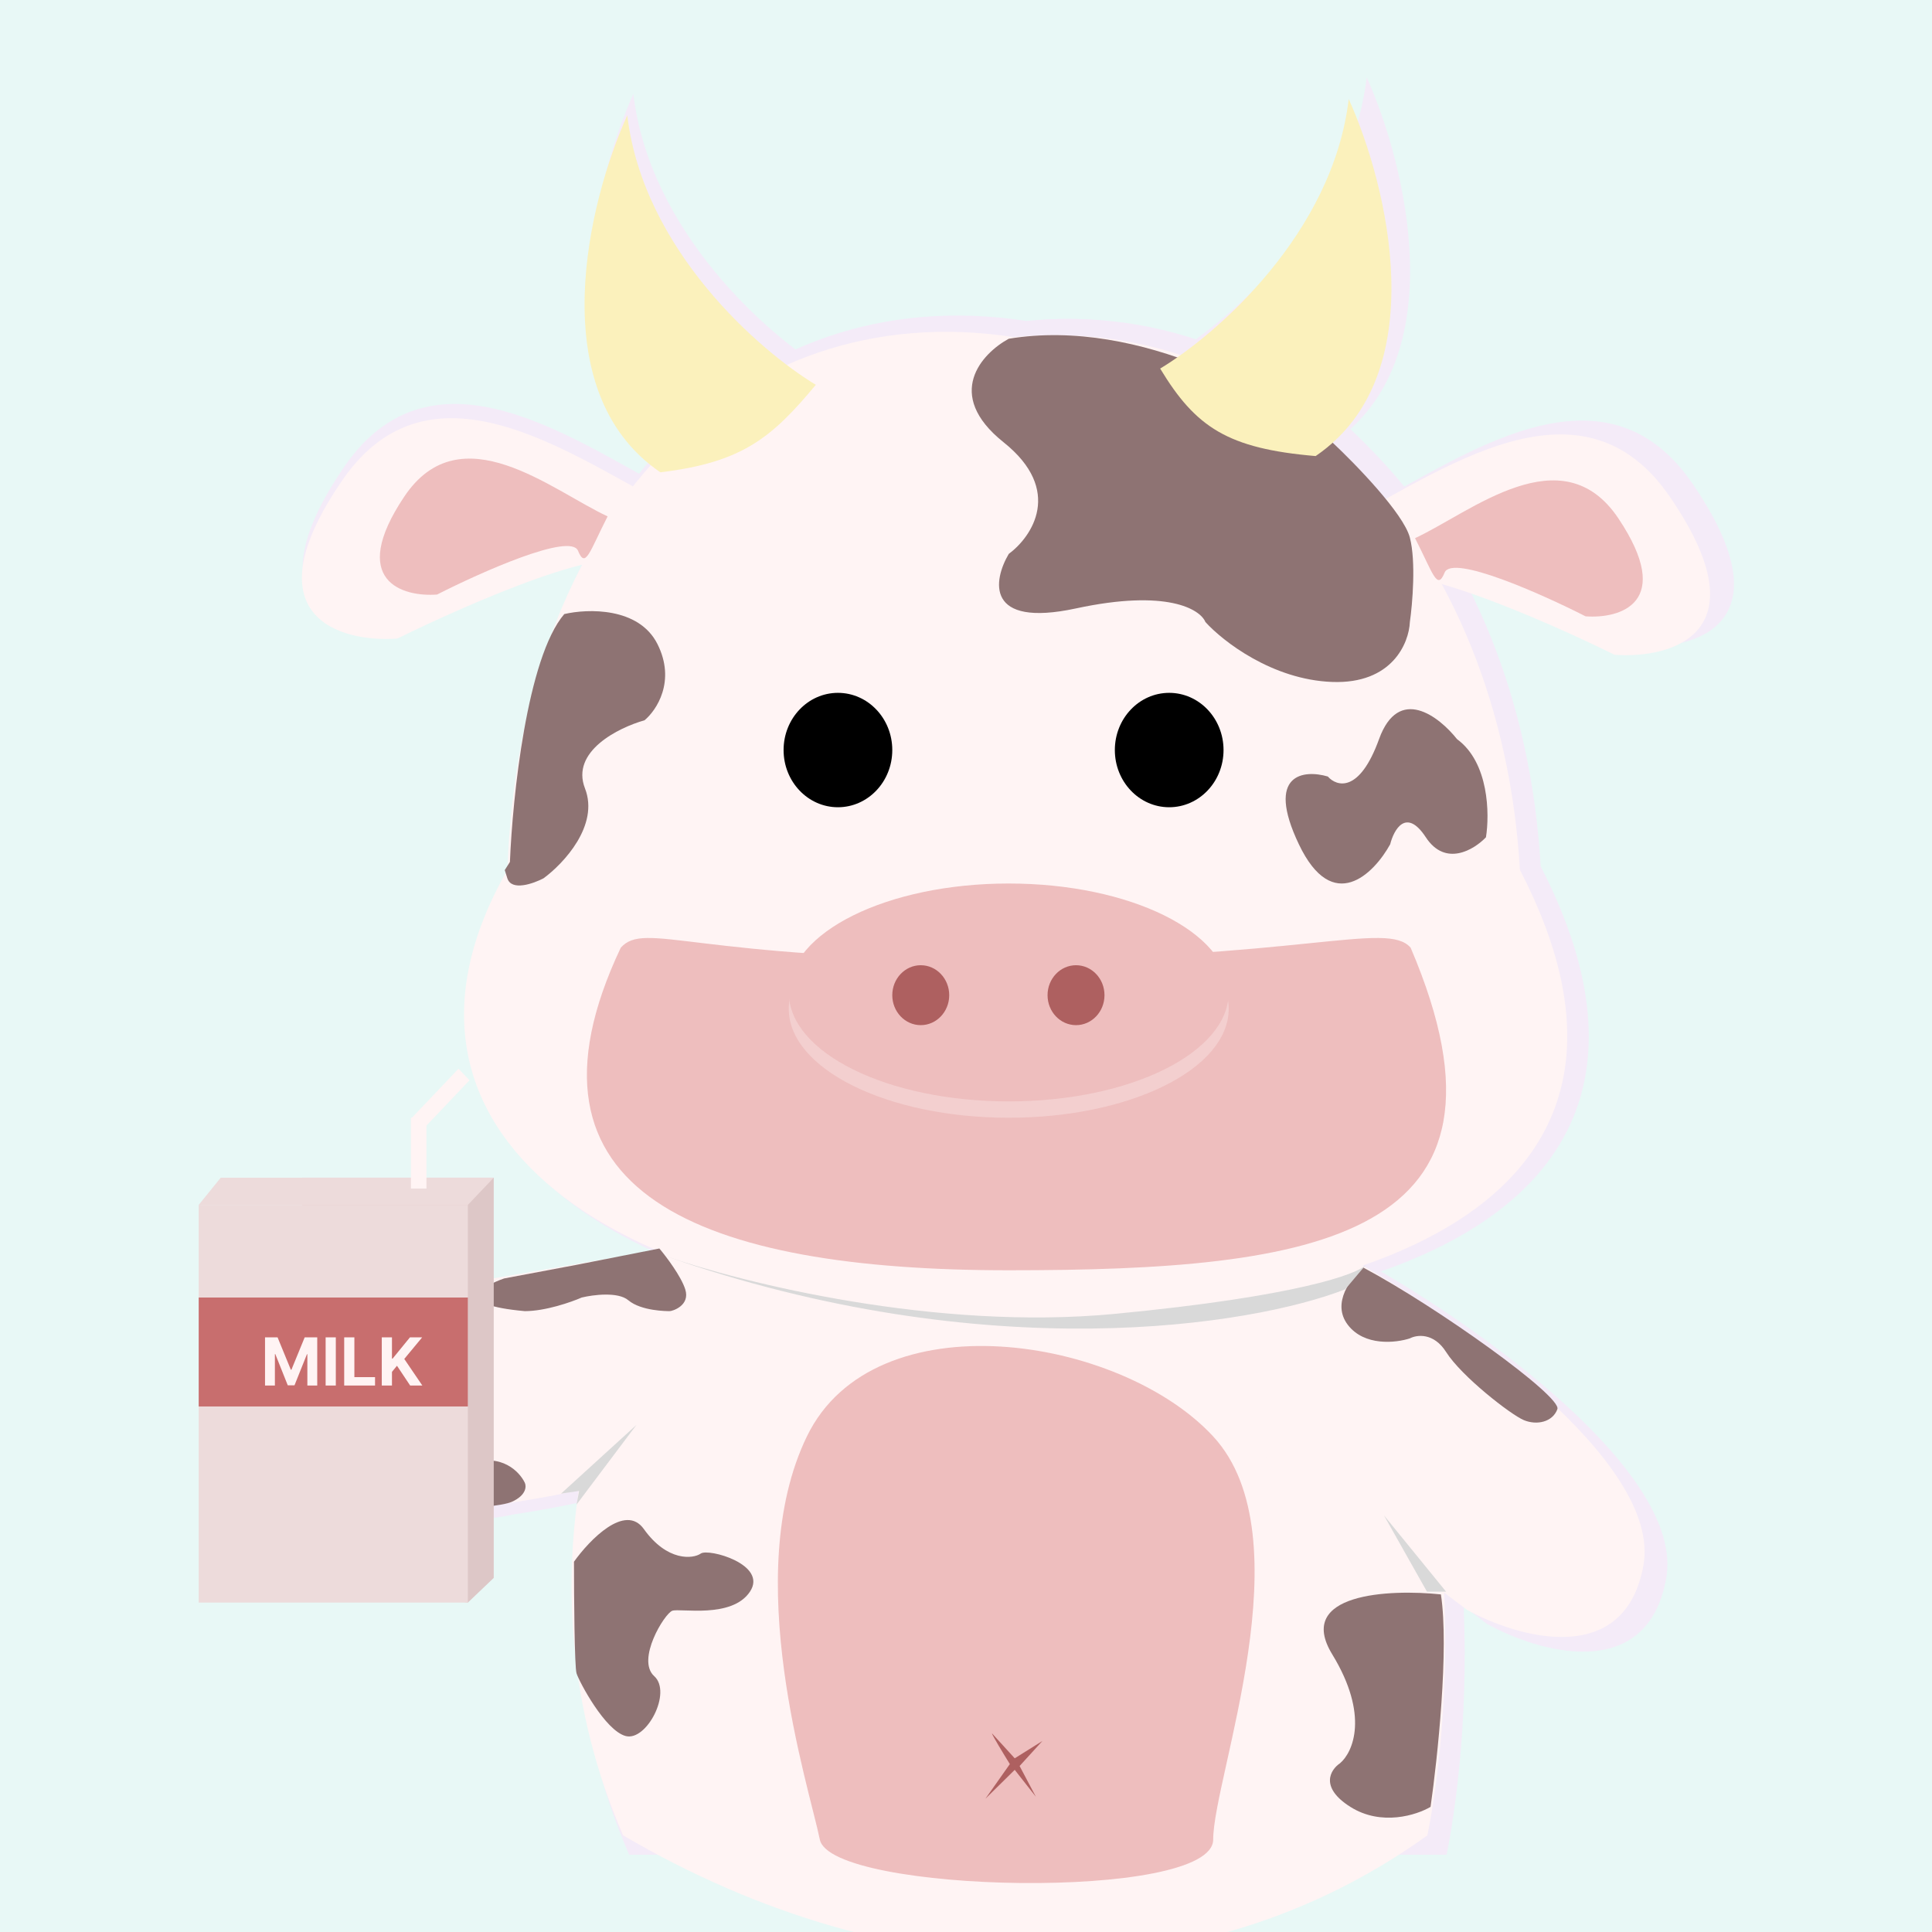 <svg width="350" height="350" viewBox="0 0 350 350" fill="none" xmlns="http://www.w3.org/2000/svg">
<rect x="0" y="0" width="350" height="350" fill="#333333" stroke="none"/>
<g clip-path="url(#clip0_676_996)">
<rect width="350" height="350" fill="#E8F8F6"/>
<path d="M279.108 156.944C308.807 214.661 258.845 239.199 185.896 239.199C112.948 239.199 64.862 205.795 92.684 156.944C94.924 91.627 134.176 50.189 185.896 58.137C235.759 53.274 275.637 96.795 279.108 156.944Z" fill="#F4EBF8"/>
<path d="M62.303 84.65C79.641 59.277 107.761 82.813 124.858 90.549C119.32 101.121 118.074 106.465 115.762 100.895C113.45 95.326 85.902 107.342 72.416 114.046C61.821 114.82 44.964 110.024 62.303 84.65Z" fill="#F4EBF8"/>
<path d="M73.662 87.751C84.045 72.097 100.884 86.618 111.122 91.39C107.805 97.912 107.059 101.209 105.675 97.773C104.291 94.337 87.794 101.75 79.719 105.886C73.374 106.363 63.279 103.405 73.662 87.751Z" fill="#F4EBF8"/>
<path d="M306.65 87.66C289.311 62.287 261.191 85.823 244.094 93.558C249.633 104.131 250.878 109.475 253.19 103.905C255.502 98.335 283.05 110.351 296.536 117.056C307.131 117.829 323.988 113.033 306.65 87.66Z" fill="#F4EBF8"/>
<path d="M120.834 83.215C98.905 68.156 107.636 32.803 114.742 17.009C117.666 41.934 139.107 60.714 149.462 66.988L120.834 83.215Z" fill="#F4EBF8"/>
<path d="M113.975 336C93.534 288.653 110.82 243.379 122.018 226.66H245.039C270.022 257.155 266.805 312.26 262.073 336H113.975Z" fill="#F4EBF8"/>
<path d="M66.973 236.726L124.858 226.66V266.921C104.04 273.631 59.814 283.025 49.456 266.921C39.097 250.817 56.818 240.081 66.973 236.726Z" fill="#F4EBF8"/>
<path d="M269.32 294.149L221.675 257.879L248.532 229.41C267.729 240.269 305.268 266.776 301.849 285.928C298.431 305.079 278.739 299.388 269.32 294.149Z" fill="#F4EBF8"/>
<path d="M63.469 259.997C57.751 262.421 58.863 270.099 60.133 273.635C68.234 276.666 90.155 275.656 93.49 274.14C96.159 272.928 96.191 271.278 95.873 270.604C94.92 268.584 91.584 265.048 85.866 267.069C78.718 269.594 73.953 265.553 73.953 264.543C73.953 263.533 70.617 256.966 63.469 259.997Z" fill="#F4EBF8"/>
<path d="M117.793 279.192C114.362 274.342 107.786 281.212 104.927 285.253C104.927 291.651 105.023 304.751 105.404 305.963C105.88 307.479 110.646 316.571 114.458 317.581C118.27 318.592 123.035 309.499 119.7 306.468C116.364 303.438 121.606 294.851 123.035 294.345C124.465 293.84 133.995 295.861 137.331 290.81C140.667 285.758 129.707 282.727 128.277 283.738C126.847 284.748 122.082 285.253 117.793 279.192Z" fill="#F4EBF8"/>
<ellipse cx="153.532" cy="134.725" rx="10.007" ry="10.608" fill="#F4EBF8"/>
<ellipse cx="214.528" cy="134.725" rx="10.007" ry="10.608" fill="#F4EBF8"/>
<path d="M184.03 77.646C172.974 68.756 180.059 61.145 184.983 58.451C209.381 54.41 234.859 69.564 244.548 77.646C248.837 81.687 257.7 90.88 258.844 95.326C259.988 99.771 259.32 107.617 258.844 110.984C258.685 114.857 255.604 122.501 244.548 122.097C233.493 121.693 224.375 114.52 221.199 110.984C220.245 108.627 214.146 104.822 197.372 108.459C180.599 112.096 182.124 103.239 184.983 98.356C189.272 95.157 195.085 86.536 184.03 77.646Z" fill="#F4EBF8"/>
<path d="M120.296 115.064C116.865 108.194 107.43 108.497 103.141 109.507C96.279 117.589 93.611 143.519 93.134 155.474L92.181 156.989L92.658 158.505C93.42 160.929 97.423 159.515 99.329 158.505C102.982 155.811 109.622 148.705 106.953 141.836C104.285 134.966 113.148 130.554 117.913 129.207C120.137 127.355 123.727 121.934 120.296 115.064Z" fill="#F4EBF8"/>
<path d="M241.494 80.206C263.423 65.147 254.692 29.794 247.586 14C244.662 38.925 223.221 57.704 212.866 63.979L241.494 80.206Z" fill="#F4EBF8"/>
<path d="M258.985 171.381C281.929 225.454 241.354 231.205 184.996 231.205C128.638 231.205 92.048 217.147 113.543 171.381C118.066 166.311 126.86 173.552 182.818 173.552C238.777 173.552 254.62 166.311 258.985 171.381Z" fill="#F4EBF8"/>
<path d="M253.17 132.7C256.779 122.646 264.242 128.511 267.523 132.7C273.428 137.037 273.538 146.642 272.854 150.902C270.667 153.213 265.39 156.449 261.782 150.902C258.173 145.355 255.904 149.457 255.22 152.202C252.213 157.692 244.64 165.377 238.406 152.202C232.173 139.027 239.363 138.334 243.738 139.634C245.378 141.512 249.561 142.754 253.17 132.7Z" fill="#F4EBF8"/>
<path d="M297.257 91.792C286.874 76.138 270.035 90.659 259.797 95.431C263.114 101.953 263.86 105.25 265.244 101.814C266.628 98.378 283.125 105.791 291.2 109.927C297.545 110.404 307.639 107.446 297.257 91.792Z" fill="#F4EBF8"/>
<path d="M275.347 157.582C304.566 213.963 255.411 237.933 183.641 237.933C111.871 237.933 64.562 205.302 91.935 157.582C94.138 93.778 132.756 53.299 183.641 61.063C232.698 56.312 271.931 98.825 275.347 157.582Z" fill="#FFF4F4"/>
<path d="M62.044 86.962C79.102 62.177 106.768 85.168 123.589 92.724C118.14 103.052 116.914 108.272 114.639 102.831C112.365 97.39 85.262 109.128 71.994 115.677C61.57 116.433 44.985 111.748 62.044 86.962Z" fill="#FFF4F4"/>
<path d="M73.22 89.991C83.435 74.7 100.002 88.884 110.075 93.546C106.811 99.917 106.077 103.138 104.715 99.781C103.353 96.424 87.123 103.666 79.178 107.706C72.936 108.173 63.005 105.282 73.22 89.991Z" fill="#EEBEBE"/>
<path d="M302.444 89.902C285.386 65.116 257.72 88.107 240.899 95.664C246.348 105.991 247.574 111.212 249.848 105.771C252.123 100.33 279.226 112.068 292.494 118.617C302.918 119.373 319.502 114.688 302.444 89.902Z" fill="#FFF4F4"/>
<path d="M119.63 85.56C98.056 70.85 106.645 36.316 113.637 20.887C116.514 45.234 137.608 63.58 147.796 69.709C139.779 79.353 134.435 83.777 119.63 85.56Z" fill="#FBF1BC"/>
<path d="M112.883 332.493C92.772 286.242 109.779 242.016 120.796 225.684H241.83C266.409 255.473 263.243 309.302 258.588 332.493C217.281 362.213 162.37 361.528 112.883 332.493Z" fill="#FFF4F4"/>
<path d="M66.64 235.517L123.589 225.684V265.013C103.107 271.568 59.596 280.744 49.405 265.013C39.214 249.282 56.648 238.794 66.64 235.517Z" fill="#FFF4F4"/>
<path d="M265.717 291.611L218.842 256.18L245.265 228.371C264.151 238.979 301.084 264.872 297.721 283.58C294.358 302.288 274.984 296.729 265.717 291.611Z" fill="#FFF4F4"/>
<path d="M63.192 258.249C57.566 260.618 58.66 268.118 59.91 271.572C67.88 274.532 89.447 273.545 92.728 272.065C95.354 270.881 95.385 269.269 95.073 268.611C94.135 266.637 90.853 263.183 85.227 265.157C78.195 267.624 73.507 263.677 73.507 262.69C73.507 261.703 70.225 255.289 63.192 258.249Z" fill="#8E7373"/>
<path d="M116.638 276.999C113.263 272.263 106.793 278.973 103.98 282.921C103.98 289.171 104.074 301.967 104.449 303.151C104.918 304.632 109.606 313.513 113.357 314.5C117.107 315.487 121.795 306.605 118.514 303.645C115.232 300.684 120.389 292.296 121.795 291.802C123.202 291.309 132.578 293.283 135.86 288.348C139.142 283.414 128.359 280.453 126.952 281.44C125.546 282.427 120.858 282.921 116.638 276.999Z" fill="#8E7373"/>
<ellipse cx="151.8" cy="135.878" rx="9.845" ry="10.362" fill="black"/>
<ellipse cx="211.81" cy="135.878" rx="9.845" ry="10.362" fill="black"/>
<path d="M181.805 80.12C170.928 71.436 177.898 64.001 182.742 61.37C206.746 57.422 231.813 72.225 241.345 80.12C245.565 84.067 254.285 93.048 255.41 97.39C256.535 101.732 255.879 109.397 255.41 112.686C255.254 116.469 252.222 123.937 241.345 123.542C230.469 123.147 221.498 116.141 218.373 112.686C217.435 110.384 211.434 106.667 194.932 110.219C178.429 113.772 179.929 105.121 182.742 100.351C186.962 97.226 192.681 88.804 181.805 80.12Z" fill="#8E7373"/>
<path d="M119.101 116.672C115.726 109.961 106.443 110.257 102.223 111.244C95.472 119.139 92.847 144.468 92.378 156.146L91.44 157.626L91.909 159.107C92.659 161.475 96.597 160.094 98.473 159.107C102.067 156.475 108.599 149.534 105.974 142.823C103.349 136.113 112.069 131.803 116.757 130.488C118.945 128.678 122.477 123.382 119.101 116.672Z" fill="#8E7373"/>
<path d="M238.341 82.62C259.915 67.91 251.325 33.376 244.334 17.947C241.457 42.295 220.363 60.64 210.175 66.769C216.62 77.431 222.424 81.263 238.341 82.62Z" fill="#FBF1BC"/>
<path d="M255.549 171.684C278.123 224.506 238.203 230.123 182.756 230.123C127.308 230.123 91.309 216.391 112.457 171.684C116.907 166.732 125.558 173.806 180.613 173.806C235.668 173.806 251.255 166.732 255.549 171.684Z" fill="#EEBEBE"/>
<path d="M249.827 133.899C253.378 124.078 260.721 129.807 263.949 133.899C269.759 138.136 269.866 147.518 269.194 151.68C267.042 153.938 261.851 157.099 258.3 151.68C254.75 146.261 252.517 150.269 251.845 152.95C248.886 158.312 241.435 165.82 235.303 152.95C229.17 140.08 236.244 139.403 240.548 140.673C242.162 142.507 246.277 143.721 249.827 133.899Z" fill="#8E7373"/>
<path d="M293.203 93.938C282.988 78.647 266.421 92.831 256.348 97.493C259.611 103.864 260.345 107.085 261.707 103.728C263.069 100.372 279.3 107.613 287.244 111.654C293.487 112.12 303.418 109.23 293.203 93.938Z" fill="#EEBEBE"/>
<ellipse cx="182.742" cy="182.754" rx="39.85" ry="19.737" fill="#F3CFCF"/>
<ellipse cx="182.742" cy="179.793" rx="39.85" ry="19.737" fill="#EEBEBE"/>
<ellipse cx="166.803" cy="180.287" rx="5.157" ry="5.428" fill="#AE6060"/>
<ellipse cx="194.932" cy="180.287" rx="5.157" ry="5.428" fill="#AE6060"/>
<path d="M244.159 239.992C241.158 236.045 244.784 231.439 246.972 229.63C260.457 236.826 282.986 252.973 282.133 255.288C281.27 257.634 278.383 258.249 276.039 257.262C273.695 256.275 264.787 249.367 261.974 244.926C259.724 241.374 256.661 241.801 255.41 242.459C252.91 243.282 247.159 243.939 244.159 239.992Z" fill="#8E7373"/>
<path d="M104.449 229.136L119.451 226.176C120.702 227.656 123.39 231.209 124.14 233.577C125.077 236.538 121.796 237.525 121.327 237.525C120.858 237.525 116.17 237.525 113.825 235.551C111.95 233.972 107.418 234.564 105.387 235.058C103.511 235.88 98.823 237.525 95.072 237.525C81.945 236.34 87.102 233.084 91.322 231.604L104.449 229.136Z" fill="#8E7373"/>
<path d="M241.345 299.697C234.594 288.645 251.659 287.855 261.036 288.842C262.536 298.711 260.411 318.612 259.161 327.33C256.66 328.81 250.253 330.882 244.627 327.33C239.001 323.777 241.033 320.586 242.752 319.435C245.096 317.461 248.096 310.75 241.345 299.697Z" fill="#8E7373"/>
<path d="M120.36 227.484C120.047 227.375 119.744 227.268 119.451 227.163C119.754 227.271 120.057 227.378 120.36 227.484C134.726 232.479 169.662 241.109 201.965 238.018C234.97 234.86 246.034 230.781 247.441 229.137L243.69 233.577C226.899 240.123 178.834 248.003 120.36 227.484Z" fill="#D9D9D9"/>
<path d="M250.722 274.532L261.974 288.348H258.512L250.722 274.532Z" fill="#D9D9D9"/>
<path d="M115.285 258.149L101.636 270.585L104.917 270.091L104.449 272.559L115.285 258.149Z" fill="#D9D9D9"/>
<path d="M54.753 213.347H89.446V285.853L84.758 290.322L54.753 285.853V213.347Z" fill="#DDC7C7"/>
<rect x="36" y="218.281" width="48.758" height="72.041" fill="#EDDBDB"/>
<path d="M39.989 213.347L36 218.281H84.758L89.446 213.347H39.989Z" fill="#EDDBDB"/>
<rect x="36" y="235.058" width="48.758" height="19.737" fill="#C86E6E"/>
<path d="M48.011 242.278H50.286L52.69 248.141H52.792L55.195 242.278H57.471V251.005H55.681V245.325H55.608L53.35 250.963H52.131L49.873 245.303H49.8V251.005H48.011V242.278ZM60.836 242.278V251.005H58.991V242.278H60.836ZM62.354 251.005V242.278H64.199V249.484H67.941V251.005H62.354ZM69.163 251.005V242.278H71.008V246.126H71.123L74.264 242.278H76.475L73.237 246.186L76.514 251.005H74.306L71.916 247.417L71.008 248.525V251.005H69.163Z" fill="#FFF4F4"/>
<rect x="74.444" y="202.491" width="2.813" height="12.829" fill="#FFF4F4"/>
<rect width="2.888" height="12.513" transform="matrix(0.689 0.725 -0.689 0.725 83.063 193.609)" fill="#FFF4F4"/>
<path d="M146.174 260.223C133.985 285.388 146.537 323.502 148.519 333.251C150.5 343 219.78 344.5 219.78 333.251C219.78 322.002 236.658 278.48 219.78 260.223C202.902 241.966 158.364 235.058 146.174 260.223Z" fill="#EEBEBE"/>
<path d="M182.943 319.58C181.863 317.838 179.702 314.286 179.702 314.007L183.827 318.535L188.837 315.4L184.711 319.928L187.658 325.501L183.827 320.625L178.523 325.849L182.943 319.58Z" fill="#AE6060"/>
</g>
<defs>
<clipPath id="clip0_676_996">
<rect width="350" height="350" fill="white"/>
</clipPath>
</defs>
</svg>
